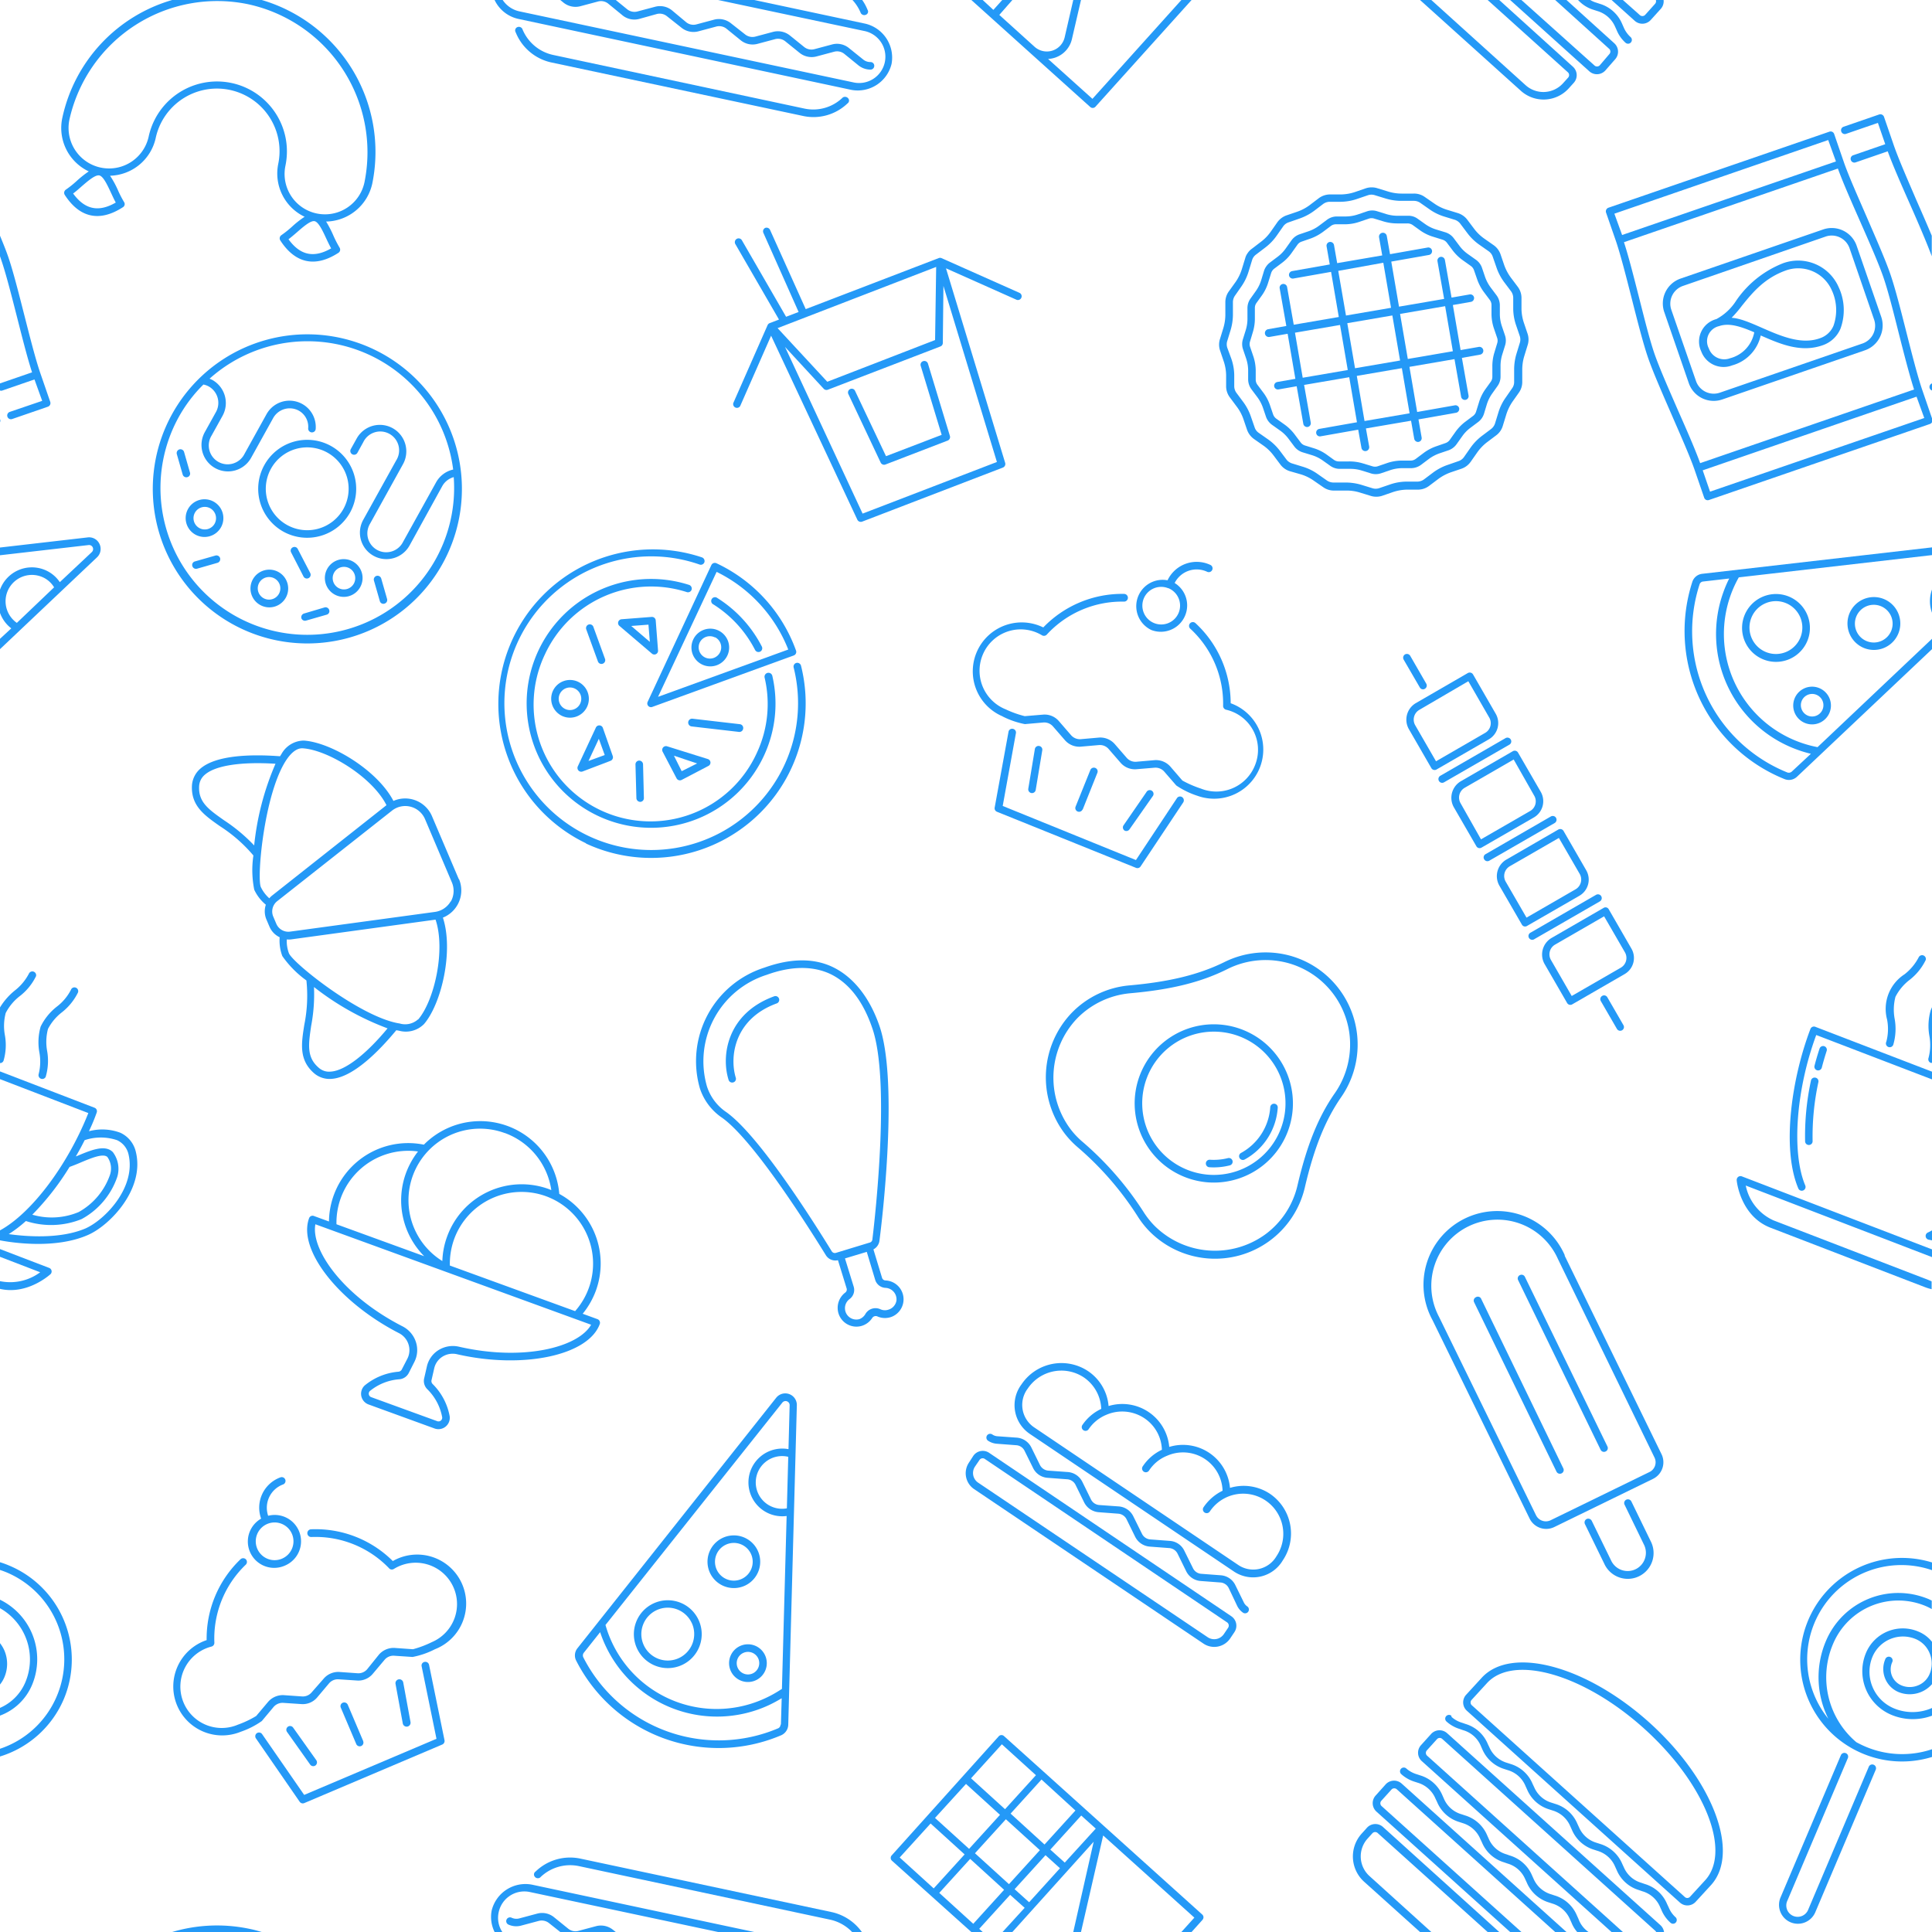 <svg id="artwork" xmlns="http://www.w3.org/2000/svg" width="250" height="250" viewBox="0 0 250 250"><defs><style>.cls-1{fill:#2499f7;}</style></defs><title>pattern-blue</title><path class="cls-1" d="M0,54.24l0-.11v.51A.47.47,0,0,0,0,54.24Z"/><path class="cls-1" d="M.31,50.53,4.46,49.1l1,2.77L1.26,53.3a.49.49,0,0,0-.3.62.48.48,0,0,0,.62.3l4.61-1.59A.49.49,0,0,0,6.5,52L5.23,48.32c-.63-1.82-1.36-4.71-2.07-7.49s-1.45-5.72-2.09-7.58C.8,32.46.42,31.52,0,30.5v2.66c.05.14.1.28.14.41.63,1.82,1.36,4.71,2.07,7.49.66,2.59,1.33,5.26,1.94,7.12L0,49.61v.92A.42.42,0,0,0,.31,50.53Z"/><path class="cls-1" d="M222.1,41.29a6.91,6.91,0,0,0,2.57-2.4,13.18,13.18,0,0,1,6.09-4.84,5.72,5.72,0,0,1,7.15,3.08,7,7,0,0,1,.24,5.42,3.85,3.85,0,0,1-2.31,2.13c-2.84,1-5.56-.2-8-1.27a5.19,5.19,0,0,1-3.7,3.87,3.08,3.08,0,0,1-4-1.81A3,3,0,0,1,222.1,41.29Zm13.42,2.47a2.88,2.88,0,0,0,1.73-1.6,6.09,6.09,0,0,0-.24-4.65A4.74,4.74,0,0,0,231.08,35c-2.78,1-4.3,2.86-5.65,4.53a16,16,0,0,1-1.36,1.59C227.05,41.3,231.64,45.19,235.52,43.76Zm-14.4,1.32a2.12,2.12,0,0,0,2.74,1.28A4.27,4.27,0,0,0,227,43c-1.7-.73-3.23-1.26-4.55-.8A2,2,0,0,0,221.12,45.08Z"/><path class="cls-1" d="M246.7,43.05c-.71-2.81-1.45-5.72-2.09-7.58s-1.85-4.6-3-7.26-2.36-5.35-3-7.18l-1.27-3.69a.48.48,0,0,0-.62-.3l-28.59,9.84a.5.5,0,0,0-.31.62l1.28,3.69c.62,1.83,1.35,4.71,2.06,7.5s1.45,5.72,2.09,7.58,1.85,4.61,3,7.26,2.36,5.36,3,7.18l1.27,3.69a.48.48,0,0,0,.62.3l28.6-9.84a.51.51,0,0,0,.26-.22v-.51l-1.23-3.58C248.14,48.72,247.41,45.84,246.7,43.05Zm-37.8-15.4,27.67-9.53,1,2.77-27.67,9.52Zm8.25,25.49c-1.15-2.64-2.35-5.36-3-7.19s-1.36-4.71-2.07-7.5c-.66-2.58-1.33-5.25-1.94-7.11l27.68-9.53c.67,1.84,1.78,4.35,2.86,6.8,1.16,2.63,2.36,5.35,3,7.18s1.36,4.71,2.06,7.5c.66,2.59,1.34,5.25,1.94,7.11L220,59.93C219.34,58.1,218.23,55.58,217.15,53.14Zm4.13,10.48-.95-2.76L248,51.33l1,2.76Z"/><path class="cls-1" d="M245.06,18.81l-1.27-3.69a.5.5,0,0,0-.62-.31l-4.61,1.59a.48.48,0,0,0-.3.62.48.48,0,0,0,.62.3L243,15.9l.95,2.76-4.15,1.43a.48.48,0,0,0-.3.62.48.48,0,0,0,.62.3l4.15-1.43c.67,1.84,1.78,4.36,2.86,6.8s2.18,5,2.84,6.78V30.5c-.59-1.41-1.28-3-1.95-4.51C246.89,23.35,245.69,20.63,245.06,18.81Z"/><path class="cls-1" d="M250,49.61a.49.49,0,0,0-.3.62.46.46,0,0,0,.31.3v-.92Z"/><path class="cls-1" d="M217.46,36.05l18.46-6.36a3.41,3.41,0,0,1,4.33,2.11L243.43,41a3.41,3.41,0,0,1-2.11,4.33l-18.46,6.36a3.41,3.41,0,0,1-4.33-2.11l-3.19-9.24A3.41,3.41,0,0,1,217.46,36.05Zm2,13.25a2.43,2.43,0,0,0,3.09,1.51L241,44.45a2.43,2.43,0,0,0,1.51-3.09l-3.18-9.24a2.44,2.44,0,0,0-3.09-1.51L217.77,37a2.43,2.43,0,0,0-1.5,3.09Z"/><path class="cls-1" d="M203,11.43l.65-.72a1.47,1.47,0,0,0-.11-2.07L194,0H192.5l10.4,9.37a.49.49,0,0,1,0,.69l-.65.72a3.43,3.43,0,0,1-4.83.25L185.21,0h-1.46l13.06,11.76A4.39,4.39,0,0,0,203,11.43Z"/><path class="cls-1" d="M207.73,9.12,209,7.67a1.47,1.47,0,0,0-.11-2.07L202.7,0h-1.46l7,6.33a.48.48,0,0,1,0,.68L207,8.46a.49.49,0,0,1-.69,0L196.87,0h-1.46l10.25,9.23A1.47,1.47,0,0,0,207.73,9.12Z"/><path class="cls-1" d="M213.6,2.59l1.31-1.45A1.47,1.47,0,0,0,215.27,0h-1a.52.52,0,0,1-.1.49l-1.3,1.45a.5.5,0,0,1-.69,0L210,0h-1.46l3,2.7A1.47,1.47,0,0,0,213.6,2.59Z"/><path class="cls-1" d="M206.24,1.28l.43.14A3.62,3.62,0,0,1,209,3.47l.2.44a4.43,4.43,0,0,0,1.14,1.62A.49.49,0,0,0,211,4.8a3.55,3.55,0,0,1-.9-1.27l-.2-.45A4.54,4.54,0,0,0,207,.49l-.42-.14a3.19,3.19,0,0,1-.8-.35H204.2A4.47,4.47,0,0,0,206.24,1.28Z"/><path class="cls-1" d="M176.84,236.56l-.65.72a4.41,4.41,0,0,0,.32,6.21l7.24,6.51h1.46l-8-7.24a3.43,3.43,0,0,1-.26-4.83l.65-.72a.49.49,0,0,1,.69,0L192.5,250H194l-15-13.55A1.47,1.47,0,0,0,176.84,236.56Z"/><path class="cls-1" d="M179.3,230.9l-1.3,1.45a1.47,1.47,0,0,0,.11,2.07L195.41,250h1.46l-18.11-16.31a.49.49,0,0,1,0-.69l1.31-1.45a.49.49,0,0,1,.69,0L201.24,250h1.46l-21.33-19.21A1.47,1.47,0,0,0,179.3,230.9Z"/><path class="cls-1" d="M187.25,224.27a1.47,1.47,0,0,0-2.07.11l-1.31,1.45a1.46,1.46,0,0,0,.11,2.06L208.53,250H210l-25.35-22.83a.49.49,0,0,1,0-.69l1.31-1.45a.48.48,0,0,1,.68,0l27.55,24.81a.52.52,0,0,1,.14.2h1a1.47,1.47,0,0,0-.47-.92Z"/><path class="cls-1" d="M204.25,248.3l-.2-.44a4.52,4.52,0,0,0-2.89-2.59l-.42-.14a3.57,3.57,0,0,1-2.29-2l-.2-.44a4.52,4.52,0,0,0-2.89-2.59l-.42-.15a3.53,3.53,0,0,1-2.29-2l-.2-.44a4.53,4.53,0,0,0-2.89-2.6l-.42-.14a3.53,3.53,0,0,1-2.29-2l-.2-.45a4.54,4.54,0,0,0-2.89-2.59l-.42-.14a3.58,3.58,0,0,1-1.39-.77.49.49,0,0,0-.65.73,4.54,4.54,0,0,0,1.74,1l.43.14a3.58,3.58,0,0,1,2.28,2.05l.21.44a4.5,4.5,0,0,0,2.88,2.59l.43.14a3.58,3.58,0,0,1,2.28,2.05l.21.44a4.48,4.48,0,0,0,2.88,2.59l.43.15a3.54,3.54,0,0,1,2.28,2l.21.45a4.53,4.53,0,0,0,2.88,2.59l.43.14a3.59,3.59,0,0,1,2.29,2.05l.2.44a4.13,4.13,0,0,0,.84,1.31h1.54A3.48,3.48,0,0,1,204.25,248.3Z"/><path class="cls-1" d="M187.83,222.17a3.52,3.52,0,0,0,1.38.76l.43.15a4.5,4.5,0,0,1,2.88,2.59l.21.44a3.58,3.58,0,0,0,2.28,2l.43.14a4.48,4.48,0,0,1,2.88,2.59l.21.44a3.55,3.55,0,0,0,2.28,2l.43.14a4.5,4.5,0,0,1,2.88,2.59l.21.45a3.54,3.54,0,0,0,2.28,2l.43.14a4.53,4.53,0,0,1,2.88,2.59l.21.45a3.54,3.54,0,0,0,2.28,2l.43.15a4.48,4.48,0,0,1,2.88,2.59l.21.44a3.47,3.47,0,0,0,.9,1.28.49.49,0,0,1,0,.69.48.48,0,0,1-.68,0,4.54,4.54,0,0,1-1.15-1.61l-.2-.45a3.54,3.54,0,0,0-2.28-2l-.43-.15a4.52,4.52,0,0,1-2.89-2.59l-.2-.44a3.58,3.58,0,0,0-2.28-2.05l-.43-.14a4.52,4.52,0,0,1-2.89-2.59l-.2-.44a3.58,3.58,0,0,0-2.28-2.05l-.43-.14a4.52,4.52,0,0,1-2.89-2.59l-.2-.44a3.55,3.55,0,0,0-2.28-2.05l-.43-.14a4.54,4.54,0,0,1-2.89-2.59l-.2-.45a3.53,3.53,0,0,0-2.29-2l-.42-.15a4.45,4.45,0,0,1-1.75-1,.49.49,0,0,1,.66-.72Z"/><path class="cls-1" d="M213.43,222.9c8.19,7.38,11.78,16.79,8,21l-2,2.18a1.45,1.45,0,0,1-2.05.11l-27.57-24.82a1.46,1.46,0,0,1-.11-2.05l2-2.18C195.49,212.93,205.23,215.52,213.43,222.9Zm-23-2.94a.49.49,0,0,0,0,.68l27.57,24.82a.47.47,0,0,0,.67,0l2-2.18c3.42-3.8-.14-12.6-7.94-19.62s-16.92-9.64-20.34-5.84Z"/><path class="cls-1" d="M99.33,42.06a.51.51,0,0,1,.27-.25l1.2-.46-5.65-9.77a.5.5,0,0,1,.18-.67.49.49,0,0,1,.67.18l5.72,9.9,1.62-.62L98.78,30.13a.49.49,0,0,1,.24-.64h0a.5.5,0,0,1,.62.25L104.26,40l17.2-6.6a.48.48,0,0,1,.37,0l10.08,4.49a.48.48,0,0,1,.25.64.48.48,0,0,1-.64.25l-9.11-4.06,7.66,25.18a.5.5,0,0,1-.29.6l-18.22,7a.5.5,0,0,1-.62-.25L99.78,43.44l-4,9.1a.49.49,0,0,1-.89-.39Zm1.29.4,6.43,6.94L121,44l.14-9.46Zm11,24L129,59.78,122.08,37,122,44.38a.48.48,0,0,1-.31.45l-14.57,5.6a.5.5,0,0,1-.54-.13l-5-5.41Z"/><path class="cls-1" d="M110,50.35a.47.47,0,0,1,.65.24l4,8.44,7.2-2.76-2.71-8.93a.48.48,0,0,1,.33-.61.49.49,0,0,1,.61.33l2.84,9.36a.49.49,0,0,1-.29.59l-8.06,3.1a.49.49,0,0,1-.61-.25L109.78,51A.49.49,0,0,1,110,50.35Z"/><path class="cls-1" d="M147.18,157.34a40.26,40.26,0,0,0-7.73-8.89,11.76,11.76,0,0,1-1.68-1.77,12.07,12.07,0,0,1,.94-15.65,11.87,11.87,0,0,1,7.43-3.52c5.21-.46,9-1.4,12.26-3a12,12,0,0,1,8.79-.77,11.93,11.93,0,0,1,6.37,18.21c-2.08,3-3.53,6.62-4.72,11.73a11.93,11.93,0,0,1-20.14,5.61A11.59,11.59,0,0,1,147.18,157.34Zm16.56,2.38a10.93,10.93,0,0,0,4.15-6.31c1.22-5.23,2.71-8.93,4.87-12a11.06,11.06,0,0,0,1.82-7.91,10.94,10.94,0,0,0-7.66-8.81,11.05,11.05,0,0,0-8.08.7c-3.38,1.7-7.27,2.67-12.62,3.14a11,11,0,0,0-6.82,3.23,11.12,11.12,0,0,0-.86,14.37,10.41,10.41,0,0,0,1.55,1.63,41.4,41.4,0,0,1,7.91,9.1,10.72,10.72,0,0,0,1.4,1.76A11.09,11.09,0,0,0,163.74,159.72Z"/><path class="cls-1" d="M146.85,142.05A10.24,10.24,0,1,1,156.36,153,10.26,10.26,0,0,1,146.85,142.05Zm19.47,1.36a9.27,9.27,0,1,0-9.9,8.6A9.27,9.27,0,0,0,166.32,143.41Z"/><path class="cls-1" d="M160.59,149.19a7.3,7.3,0,0,0,3.78-5.91.49.49,0,0,1,.52-.46.48.48,0,0,1,.45.52,8.27,8.27,0,0,1-4.28,6.7.49.49,0,0,1-.66-.19A.48.48,0,0,1,160.59,149.19Z"/><path class="cls-1" d="M159.49,150.21a.49.49,0,0,1-.36.59,8.37,8.37,0,0,1-2.64.24.48.48,0,0,1-.45-.52h0a.48.48,0,0,1,.52-.45,7.59,7.59,0,0,0,2.33-.21A.49.49,0,0,1,159.49,150.21Z"/><path class="cls-1" d="M141.75,13.81,154.19,0h-1.32L141.36,12.79l-5.74-5.16a3.45,3.45,0,0,0,.84-.15A3.32,3.32,0,0,0,138.72,5l1.16-5h-1l-1.11,4.82a2.37,2.37,0,0,1-3.9,1.23l-4.56-4.12L131,0h-1.31l-1.15,1.28L127.16,0h-1.47l15.38,13.84A.48.48,0,0,0,141.75,13.81Z"/><path class="cls-1" d="M155.73,248.07a.49.49,0,0,0-.16-.33l-20.51-18.47-5.13-4.61a.48.48,0,0,0-.68,0L115.4,240.07a.49.49,0,0,0,0,.69L125.69,250h1.47l-.45-.41,4-4.4,1.88,1.68L129.73,250H131l10.52-11.68L138.88,250h1l2.87-12.49,11.8,10.63L152.87,250h1.32l1.41-1.57A.53.53,0,0,0,155.73,248.07Zm-16.57-13.79-4,4.4-4.39-4,4-4.41Zm-9.52-8.57,4.41,4-4,4.4-4.4-4ZM125,230.84l4.4,4-4,4.4-4.41-4Zm-8.58,9.52,4-4.4,4.4,4-4,4.4Zm9.52,8.58-4.4-4,4-4.4,4.39,4Zm4.62-5.13-4.4-4,4-4.4,4.4,4Zm2.61,2.34-1.88-1.69,4-4.4,1.87,1.69Zm4.61-5.13-1.87-1.68,4-4.41,1.88,1.69Z"/><path class="cls-1" d="M129.72,92.7a11,11,0,0,0,2.9,1l2.4-.21a1.49,1.49,0,0,1,1.22.49l1.58,1.82a2.46,2.46,0,0,0,2,.82l2.39-.21a1.49,1.49,0,0,1,1.23.49l1.58,1.82a2.45,2.45,0,0,0,2,.82l2.39-.2a1.51,1.51,0,0,1,1.23.49l1.57,1.81a10.79,10.79,0,0,0,2.75,1.34A6.34,6.34,0,1,0,159.25,91a14.16,14.16,0,0,0-4.56-10.37.49.49,0,0,0-.67.72,13.18,13.18,0,0,1,4.25,10,.5.5,0,0,0,.4.49,5.32,5.32,0,0,1,3.72,7.2,5.38,5.38,0,0,1-7,3A13.77,13.77,0,0,1,153,101l-1.57-1.82a2.49,2.49,0,0,0-2-.82l-2.39.21a1.49,1.49,0,0,1-1.23-.49l-1.58-1.82a2.49,2.49,0,0,0-2-.82l-2.39.21a1.52,1.52,0,0,1-1.22-.49L137,93.29a2.43,2.43,0,0,0-2-.82l-2.4.2a13.21,13.21,0,0,1-2.46-.88,5.38,5.38,0,0,1-3-7,5.32,5.32,0,0,1,7.68-2.59.5.5,0,0,0,.63-.08,13.2,13.2,0,0,1,10-4.27.49.49,0,1,0,0-1A14.15,14.15,0,0,0,135,81.19a6.33,6.33,0,1,0-5.26,11.51Z"/><path class="cls-1" d="M131.46,94.87a.48.48,0,0,0-.4-.56.47.47,0,0,0-.56.39l-1.79,9.8a.49.49,0,0,0,.29.54l18,7.26a.49.49,0,0,0,.59-.18l5.52-8.29a.5.5,0,0,0-.14-.68.48.48,0,0,0-.68.14l-5.3,8-17.24-7Z"/><path class="cls-1" d="M146.14,107.34l3-4.28a.49.49,0,1,0-.8-.55l-2.95,4.28a.49.49,0,0,0,.12.68A.49.49,0,0,0,146.14,107.34Z"/><path class="cls-1" d="M133.46,102.62a.49.49,0,0,0,.56-.4l.85-5.13a.48.48,0,0,0-.4-.56.48.48,0,0,0-.56.4l-.85,5.13A.49.49,0,0,0,133.46,102.62Z"/><path class="cls-1" d="M149,81.53a3.41,3.41,0,0,0,3-6.09A3.19,3.19,0,0,1,156.23,74a.49.49,0,0,0,.37-.91,4.17,4.17,0,0,0-5.52,2A3.41,3.41,0,0,0,149,81.53Zm2.19-5.42A2.44,2.44,0,1,1,148,77.45,2.44,2.44,0,0,1,151.15,76.11Z"/><path class="cls-1" d="M140.09,104.78,142,100a.48.48,0,0,0-.27-.63.49.49,0,0,0-.64.27l-1.91,4.74a.48.48,0,0,0,.9.36Z"/><path class="cls-1" d="M31.15,224.09a10.73,10.73,0,0,0,2.73-1.39l1.54-1.84a1.53,1.53,0,0,1,1.22-.51l2.4.16a2.43,2.43,0,0,0,2-.86l1.55-1.84a1.5,1.5,0,0,1,1.21-.51l2.41.16a2.35,2.35,0,0,0,1.11-.19,2.4,2.4,0,0,0,.91-.67l1.55-1.84a1.49,1.49,0,0,1,1.21-.51l2.4.16a10.66,10.66,0,0,0,2.89-1A6.34,6.34,0,1,0,50.83,202a14.15,14.15,0,0,0-10.56-4.11.49.49,0,1,0,0,1A13.19,13.19,0,0,1,50.41,203,.5.5,0,0,0,51,203a5.35,5.35,0,1,1,4.88,9.49,13.22,13.22,0,0,1-2.44.92l-2.4-.17a2.52,2.52,0,0,0-2,.86L47.51,216a1.5,1.5,0,0,1-1.22.52l-2.4-.17a2.49,2.49,0,0,0-2,.86L40.32,219a1.49,1.49,0,0,1-1.21.52l-2.41-.17a2.52,2.52,0,0,0-2,.86l-1.55,1.84a13,13,0,0,1-2.36,1.12,5.35,5.35,0,1,1-3.44-10.1.5.5,0,0,0,.39-.5,13.23,13.23,0,0,1,4.07-10.11.49.49,0,0,0,0-.69.5.5,0,0,0-.69,0,14.19,14.19,0,0,0-4.38,10.46,6.33,6.33,0,1,0,4.41,11.86Z"/><path class="cls-1" d="M33.92,224.4a.49.49,0,0,0-.68-.13.49.49,0,0,0-.12.68l5.66,8.2a.49.49,0,0,0,.59.17l17.86-7.58a.5.5,0,0,0,.29-.55l-2-9.76a.49.49,0,0,0-.58-.38.47.47,0,0,0-.38.57L56.48,225l-17.12,7.26Z"/><path class="cls-1" d="M53.12,222.83l-.94-5.11a.49.49,0,1,0-1,.17l.94,5.12a.49.49,0,1,0,1-.18Z"/><path class="cls-1" d="M40.82,228.45a.5.5,0,0,0,.11-.68l-3-4.22a.48.48,0,1,0-.79.56l3,4.23A.49.49,0,0,0,40.82,228.45Z"/><path class="cls-1" d="M36.86,202.59a3.41,3.41,0,0,0-2.16-6.45,3.21,3.21,0,0,1,1.95-4.06.49.49,0,0,0-.39-.9,4.17,4.17,0,0,0-2.47,5.33,3.41,3.41,0,0,0,3.07,6.08Zm-2.28-5.39a2.44,2.44,0,1,1-1.29,3.2A2.44,2.44,0,0,1,34.58,197.2Z"/><path class="cls-1" d="M47,225.3l-2-4.71a.5.5,0,0,0-.64-.26.48.48,0,0,0-.26.64l2,4.71a.48.48,0,1,0,.89-.38Z"/><path class="cls-1" d="M95.21,139.46a.48.48,0,0,1-.43.62.48.48,0,0,1-.5-.34c-1-3.15-.18-8.63,5.93-10.83a.49.49,0,0,1,.33.92C95.07,131.8,94.36,136.67,95.21,139.46Z"/><path class="cls-1" d="M113.57,170.36a.54.54,0,0,0-.72.21,2.47,2.47,0,0,1-1.35,1,2.43,2.43,0,0,1-3-1.62,2.48,2.48,0,0,1,.86-2.68.49.49,0,0,0,.2-.53l-1.13-3.67a1.45,1.45,0,0,1-1.56-.64c-2.09-3.39-9.22-14.73-13.37-17.75a7.36,7.36,0,0,1-2.93-3.83,12.7,12.7,0,0,1,8.34-15.64c3.46-1.24,6.5-1.26,9,0s4.6,3.8,5.89,7.54c2.33,6.76.62,23,0,27.81a1.48,1.48,0,0,1-.78,1.11l1.12,3.69a.48.48,0,0,0,.45.33,2.44,2.44,0,0,1,.94,4.64A2.43,2.43,0,0,1,113.57,170.36Zm-.69-9.93c.41-3.39,2.32-20.64,0-27.37-1.14-3.35-2.9-5.78-5.38-7-2.27-1.09-5.09-1.08-8.28.08a11.73,11.73,0,0,0-7.74,14.44A6.36,6.36,0,0,0,94,143.92c4.18,3,10.93,13.62,13.63,18a.47.47,0,0,0,.54.2l4.33-1.32A.47.47,0,0,0,112.88,160.43ZM116,168.3a1.49,1.49,0,0,0-1.4-1.65,1.47,1.47,0,0,1-1.34-1l-1.1-3.66-2.82.85,1.13,3.66a1.46,1.46,0,0,1-.54,1.6,1.47,1.47,0,0,0,1.29,2.59A1.51,1.51,0,0,0,112,170a1.51,1.51,0,0,1,1.93-.58,1.41,1.41,0,0,0,1,.06A1.48,1.48,0,0,0,116,168.3Z"/><path class="cls-1" d="M6.52,164.89a.49.49,0,0,0-.15-.82L0,161.63v1l5.2,2A6.5,6.5,0,0,1,0,165.78v1C3.51,167.59,6.39,165,6.52,164.89Z"/><path class="cls-1" d="M11.44,159.78c2.84-1.27,7.31-5.95,6.14-10.72a3.61,3.61,0,0,0-2-2.48,6.67,6.67,0,0,0-4.07-.2c.39-.82.73-1.63,1-2.41a.48.48,0,0,0-.28-.63L0,138.64v1l11.43,4.39C8.75,150.79,4.06,157,0,159.21v1.29C1.62,160.81,7.23,161.66,11.44,159.78ZM9,151c.47-.17.95-.36,1.41-.56,1.45-.61,2.93-1.22,3.48-.73a2.57,2.57,0,0,1,.35,2.29,8.81,8.81,0,0,1-4.06,4.84,9,9,0,0,1-6,.34A34.33,34.33,0,0,0,9,151Zm-7.88,8.7A16.53,16.53,0,0,0,3.35,158a10.54,10.54,0,0,0,7.21-.25,9.82,9.82,0,0,0,4.62-5.48,3.59,3.59,0,0,0-.58-3.19c-1-1-2.76-.28-4.57.48l-.22.08q.62-1.05,1.14-2.1a6.56,6.56,0,0,1,4.2,0,2.66,2.66,0,0,1,1.48,1.83c1,4.25-3,8.45-5.59,9.6C7.73,160.37,3.3,160,1.11,159.69Z"/><path class="cls-1" d="M.46,137.25a7.2,7.2,0,0,0,.17-3.31,6.57,6.57,0,0,1,.11-2.86,6.54,6.54,0,0,1,1.83-2.19,7.31,7.31,0,0,0,2.09-2.57.49.49,0,0,0-.91-.35,6.67,6.67,0,0,1-1.83,2.2A8.46,8.46,0,0,0,0,130.36v7.2A.47.47,0,0,0,.46,137.25Z"/><path class="cls-1" d="M5,139a.49.49,0,0,0,.91.35A7.34,7.34,0,0,0,6.1,136a6.57,6.57,0,0,1,.11-2.86A6.54,6.54,0,0,1,8,131a7.42,7.42,0,0,0,2.09-2.57.49.49,0,0,0-.28-.63.48.48,0,0,0-.63.28,6.47,6.47,0,0,1-1.84,2.19,7.39,7.39,0,0,0-2.08,2.57,7.34,7.34,0,0,0-.17,3.31A6.57,6.57,0,0,1,5,139Z"/><path class="cls-1" d="M249.5,165.62l-20-7.7a6.31,6.31,0,0,1-3.6-4.51L250,162.67v-1l-24.61-9.45a.49.49,0,0,0-.66.5c0,.19.5,4.66,4.38,6.15l20,7.7a5.35,5.35,0,0,0,.84.25v-1Z"/><path class="cls-1" d="M249.46,159.49a.49.49,0,0,0,.09.92l.45.09v-1.29C249.82,159.31,249.64,159.41,249.46,159.49Z"/><path class="cls-1" d="M234.28,133.12c-2.44,6.36-3.77,15.49-1.58,20.66a.48.48,0,0,0,.64.26.49.49,0,0,0,.26-.64c-1.8-4.26-1.2-12.38,1.42-19.47l15,5.75v-1l-15.09-5.8A.49.49,0,0,0,234.28,133.12Z"/><path class="cls-1" d="M234.08,148.16a.48.48,0,0,0,.47-.5,33.25,33.25,0,0,1,.75-7.64.48.48,0,0,0-.38-.57.48.48,0,0,0-.58.37,34,34,0,0,0-.76,7.87A.48.48,0,0,0,234.08,148.16Z"/><path class="cls-1" d="M235.74,138.15q.28-1.08.63-2.16a.48.48,0,0,0-.92-.3c-.24.73-.46,1.47-.65,2.21a.48.48,0,0,0,.29.58A.49.49,0,0,0,235.74,138.15Z"/><path class="cls-1" d="M244.09,134.8a.49.49,0,1,0,.91.35,7.31,7.31,0,0,0,.17-3.3,6.57,6.57,0,0,1,.1-2.86,6.49,6.49,0,0,1,1.84-2.2,7.3,7.3,0,0,0,2.08-2.57.49.49,0,0,0-.91-.35,6.67,6.67,0,0,1-1.83,2.2,5.33,5.33,0,0,0-2.26,5.87A6.42,6.42,0,0,1,244.09,134.8Z"/><path class="cls-1" d="M249.83,130.73a7.34,7.34,0,0,0-.17,3.31,6.56,6.56,0,0,1-.11,2.86.5.5,0,0,0,.28.63.51.51,0,0,0,.17,0v-7.2C249.94,130.48,249.88,130.61,249.83,130.73Z"/><path class="cls-1" d="M3.26,217.73A6.24,6.24,0,0,1,0,221v1a7.22,7.22,0,0,0,4.16-4,8.58,8.58,0,0,0-4.16-11v1.1A7.61,7.61,0,0,1,3.26,217.73Z"/><path class="cls-1" d="M.58,217a4.41,4.41,0,0,0,0-3.4,4.28,4.28,0,0,0-.6-1v5.4A3.9,3.9,0,0,0,.58,217Z"/><path class="cls-1" d="M8.25,219.88a13.18,13.18,0,0,0-7-17.27A12.07,12.07,0,0,0,0,202.15v1c.3.1.6.21.89.33a12.21,12.21,0,0,1,6.46,16A12.14,12.14,0,0,1,0,226.29v1A13.16,13.16,0,0,0,8.25,219.88Z"/><path class="cls-1" d="M231.69,248.74a2.45,2.45,0,0,0,3.21-1.3L242.72,229a.49.49,0,0,0-.26-.64.48.48,0,0,0-.64.26L234,247.06a1.47,1.47,0,1,1-2.7-1.15l7.81-18.41a.48.48,0,0,0-.26-.64.49.49,0,0,0-.64.26l-7.81,18.41A2.45,2.45,0,0,0,231.69,248.74Z"/><path class="cls-1" d="M245.05,221.05a5.14,5.14,0,0,1-2.77-2.82,5.07,5.07,0,0,1,.05-3.92,4.28,4.28,0,0,1,5.53-2.23,3.36,3.36,0,0,1,1.84,1.86,3.43,3.43,0,0,1,0,2.65,2.71,2.71,0,0,1-1.51,1.5h0a2.79,2.79,0,0,1-2.14,0,2.25,2.25,0,0,1-1.2-3,.49.49,0,1,0-.9-.38,3.24,3.24,0,0,0,1.71,4.24,3.86,3.86,0,0,0,2.91,0,3.8,3.8,0,0,0,1.46-1.06v-5.4a4.34,4.34,0,0,0-1.76-1.35,5.16,5.16,0,0,0-6.81,2.74,6.12,6.12,0,0,0,3.24,8,7.18,7.18,0,0,0,5.33.12v-1A6.26,6.26,0,0,1,245.05,221.05Z"/><path class="cls-1" d="M241.36,226c-.4-.17-.78-.36-1.15-.56a11,11,0,0,1-3-12.75,9.16,9.16,0,0,1,12-4.86,6.73,6.73,0,0,1,.76.38v-1.1l-.38-.18a10.16,10.16,0,0,0-13.3,5.38,12,12,0,0,0,.3,10.1A12.19,12.19,0,0,1,250,203.18v-1a13.17,13.17,0,1,0,0,25.17v-1A12.13,12.13,0,0,1,241.36,226Z"/><path class="cls-1" d="M168.36,61.39a5.84,5.84,0,0,1,1.66.82l1.2.83a2.37,2.37,0,0,0,1.43.44l1.46,0a5.72,5.72,0,0,1,1.84.25l1.4.43a2.44,2.44,0,0,0,1.49,0l1.39-.48a6,6,0,0,1,1.82-.32l1.47,0a2.41,2.41,0,0,0,1.41-.49l1.17-.88a6.23,6.23,0,0,1,1.63-.87l1.39-.47a2.42,2.42,0,0,0,1.19-.9l.84-1.2a6.07,6.07,0,0,1,1.29-1.34l1.17-.88a2.35,2.35,0,0,0,.85-1.22l.43-1.4A6.29,6.29,0,0,1,195.7,52l.84-1.19a2.37,2.37,0,0,0,.44-1.43l0-1.46a6,6,0,0,1,.26-1.84l.43-1.4a2.37,2.37,0,0,0,0-1.49l-.47-1.39a6,6,0,0,1-.32-1.82l0-1.47a2.41,2.41,0,0,0-.49-1.41l-.88-1.17a6.29,6.29,0,0,1-.87-1.64l-.47-1.38a2.42,2.42,0,0,0-.9-1.19l-1.2-.84a5.82,5.82,0,0,1-1.33-1.29l-.88-1.17a2.46,2.46,0,0,0-1.23-.85l-1.4-.43a5.84,5.84,0,0,1-1.66-.82l-1.2-.83a2.37,2.37,0,0,0-1.43-.44l-1.46,0a6,6,0,0,1-1.84-.26l-1.4-.43a2.44,2.44,0,0,0-1.49,0l-1.39.48a6,6,0,0,1-1.82.32l-1.47,0a2.47,2.47,0,0,0-1.41.48l-1.17.89a6,6,0,0,1-1.64.87l-1.38.47a2.47,2.47,0,0,0-1.19.9l-.84,1.2a5.82,5.82,0,0,1-1.29,1.33l-1.16.89a2.09,2.09,0,0,0-.53.54,2,2,0,0,0-.33.68l-.43,1.4a6,6,0,0,1-.81,1.67L159,37.72a2.39,2.39,0,0,0-.44,1.43l0,1.46a6.06,6.06,0,0,1-.26,1.84l-.43,1.4a2.37,2.37,0,0,0,0,1.49l.47,1.39a5.9,5.9,0,0,1,.32,1.82l0,1.47a2.41,2.41,0,0,0,.49,1.41l.87,1.17a5.76,5.76,0,0,1,.88,1.64l.47,1.38a2.48,2.48,0,0,0,.9,1.19l1.2.84a5.82,5.82,0,0,1,1.33,1.29l.88,1.17A2.42,2.42,0,0,0,167,61Zm-1.85-1.87-.88-1.17a6.9,6.9,0,0,0-1.55-1.5l-1.2-.84a1.35,1.35,0,0,1-.53-.71l-.48-1.38a6.89,6.89,0,0,0-1-1.91L160,50.84a1.47,1.47,0,0,1-.29-.84l0-1.46a6.68,6.68,0,0,0-.38-2.13L158.81,45a1.43,1.43,0,0,1,0-.89l.43-1.4a7.1,7.1,0,0,0,.3-2.14l0-1.47a1.48,1.48,0,0,1,.27-.85l.83-1.19a6.79,6.79,0,0,0,.95-2l.43-1.4a1.37,1.37,0,0,1,.51-.72l1.17-.89a6.9,6.9,0,0,0,1.5-1.55l.84-1.2a1.39,1.39,0,0,1,.71-.53l1.38-.48a7.13,7.13,0,0,0,1.91-1l1.17-.89a1.47,1.47,0,0,1,.84-.29l1.46,0a6.73,6.73,0,0,0,2.13-.38l1.38-.47a1.43,1.43,0,0,1,.89,0l1.4.43a7,7,0,0,0,2.14.3l1.47,0a1.44,1.44,0,0,1,.85.25l1.2.84a6.61,6.61,0,0,0,1.94.95l1.4.43A1.5,1.5,0,0,1,189,29l.88,1.17a6.9,6.9,0,0,0,1.55,1.5l1.2.84a1.4,1.4,0,0,1,.53.71l.48,1.38a6.89,6.89,0,0,0,1,1.91l.88,1.17a1.47,1.47,0,0,1,.29.84l0,1.46a6.73,6.73,0,0,0,.38,2.13l.47,1.38a1.43,1.43,0,0,1,0,.89l-.43,1.4a7.1,7.1,0,0,0-.3,2.14l0,1.47a1.38,1.38,0,0,1-.26.85l-.83,1.2a6.61,6.61,0,0,0-.95,1.94l-.43,1.4a1.5,1.5,0,0,1-.51.73l-1.17.88a6.9,6.9,0,0,0-1.5,1.55l-.84,1.2a1.4,1.4,0,0,1-.71.53l-1.38.48a6.89,6.89,0,0,0-1.91,1l-1.17.88a1.47,1.47,0,0,1-.84.29l-1.46,0a6.68,6.68,0,0,0-2.13.38l-1.38.47a1.43,1.43,0,0,1-.89,0l-1.4-.43a7.1,7.1,0,0,0-2.14-.3l-1.47,0a1.52,1.52,0,0,1-.85-.26l-1.2-.84a6.61,6.61,0,0,0-1.94-.95l-1.4-.43A1.5,1.5,0,0,1,166.51,59.52Z"/><path class="cls-1" d="M169.74,58.89a4.91,4.91,0,0,1,1.4.68l1,.71a2.09,2.09,0,0,0,1.26.39l1.24,0a5,5,0,0,1,1.54.21l1.19.37a2.1,2.1,0,0,0,1.31,0l1.18-.4a5,5,0,0,1,1.53-.27l1.24,0a2.19,2.19,0,0,0,1.25-.43l1-.75a5.16,5.16,0,0,1,1.37-.73l1.18-.4a2.17,2.17,0,0,0,1.05-.79l.71-1a4.79,4.79,0,0,1,1.08-1.12l1-.75a2.14,2.14,0,0,0,.76-1.08l.36-1.19a5,5,0,0,1,.68-1.39l.71-1a2.09,2.09,0,0,0,.39-1.26l0-1.24a5,5,0,0,1,.21-1.54l.37-1.19a2.1,2.1,0,0,0,0-1.31l-.4-1.18a5,5,0,0,1-.27-1.53l0-1.24a2.19,2.19,0,0,0-.43-1.25l-.75-1a5.16,5.16,0,0,1-.73-1.37l-.4-1.18a2.12,2.12,0,0,0-.79-1.05l-1-.71a4.79,4.79,0,0,1-1.12-1.08l-.75-1a2.14,2.14,0,0,0-1.08-.76l-1.18-.36a4.91,4.91,0,0,1-1.4-.68l-1-.71a2,2,0,0,0-1.26-.39l-1.24,0a5,5,0,0,1-1.54-.21l-1.19-.37a2.09,2.09,0,0,0-1.31,0l-1.18.4a5,5,0,0,1-1.53.27l-1.24,0a2.14,2.14,0,0,0-1.25.43l-1,.75a5,5,0,0,1-1.37.73l-1.18.4a2.17,2.17,0,0,0-1.05.79l-.71,1a4.79,4.79,0,0,1-1.08,1.12l-1,.75a2.09,2.09,0,0,0-.46.48,2.11,2.11,0,0,0-.3.6l-.36,1.19a5,5,0,0,1-.68,1.39l-.71,1a2.11,2.11,0,0,0-.39,1.26l0,1.24a5,5,0,0,1-.21,1.54l-.37,1.19a2.1,2.1,0,0,0,0,1.31l.4,1.18a5,5,0,0,1,.27,1.53l0,1.24a2.19,2.19,0,0,0,.43,1.25l.75,1a5.16,5.16,0,0,1,.73,1.37l.4,1.18a2.17,2.17,0,0,0,.79,1.05l1,.71a4.79,4.79,0,0,1,1.12,1.08l.75,1a2.14,2.14,0,0,0,1.08.76Zm-1.48-1.7-.75-1a6.07,6.07,0,0,0-1.34-1.29l-1-.71a1.16,1.16,0,0,1-.43-.57l-.4-1.17a5.8,5.8,0,0,0-.87-1.65l-.75-1a1.11,1.11,0,0,1-.23-.67l0-1.25a6,6,0,0,0-.33-1.83l-.4-1.17a1.08,1.08,0,0,1,0-.71l.36-1.2a6,6,0,0,0,.26-1.84l0-1.24a1.11,1.11,0,0,1,.2-.68l.72-1a5.74,5.74,0,0,0,.81-1.67l.37-1.19a1.17,1.17,0,0,1,.4-.58l1-.75a5.67,5.67,0,0,0,1.29-1.34l.71-1a1.09,1.09,0,0,1,.57-.42l1.18-.41A6.29,6.29,0,0,0,171.2,30l1-.75a1.09,1.09,0,0,1,.67-.23l1.25,0a5.79,5.79,0,0,0,1.83-.33l1.18-.4a1.08,1.08,0,0,1,.71,0l1.18.36a6.17,6.17,0,0,0,1.85.26l1.24,0a1.18,1.18,0,0,1,.68.2l1,.72a5.74,5.74,0,0,0,1.67.81l1.19.37a1.13,1.13,0,0,1,.58.4l.75,1a6.07,6.07,0,0,0,1.34,1.29l1,.71a1.14,1.14,0,0,1,.42.57l.41,1.18a6.16,6.16,0,0,0,.87,1.64l.75,1a1.11,1.11,0,0,1,.23.67l0,1.25a6,6,0,0,0,.33,1.83l.4,1.17a1.11,1.11,0,0,1,0,.72l-.36,1.19a6,6,0,0,0-.26,1.84l0,1.24a1.11,1.11,0,0,1-.2.68l-.72,1a5.74,5.74,0,0,0-.81,1.67l-.37,1.19a1.09,1.09,0,0,1-.41.58l-1,.75a6.07,6.07,0,0,0-1.29,1.34l-.71,1a1.14,1.14,0,0,1-.57.42l-1.18.41a6,6,0,0,0-1.64.87l-1,.75a1.11,1.11,0,0,1-.67.23l-1.25,0a6,6,0,0,0-1.83.33l-1.17.4a1.11,1.11,0,0,1-.72,0l-1.19-.36a6,6,0,0,0-1.84-.26l-1.24,0a1.11,1.11,0,0,1-.68-.2l-1-.72A5.74,5.74,0,0,0,170,58l-1.19-.37A1.13,1.13,0,0,1,168.26,57.19Z"/><path class="cls-1" d="M170.71,55.5a.49.49,0,0,0-.39.57.48.48,0,0,0,.56.39l4.87-.86.42,2.35a.49.49,0,1,0,1-.17l-.42-2.34,5.84-1,.41,2.34a.5.5,0,0,0,.57.4.49.49,0,0,0,.39-.57l-.41-2.34,4.87-.86a.5.5,0,0,0,.4-.57.49.49,0,0,0-.57-.39l-4.87.86-1-5.84,5.83-1,.86,4.88a.49.49,0,0,0,.57.39.48.48,0,0,0,.39-.56l-.86-4.87,2.35-.42a.49.49,0,1,0-.17-1l-2.35.41-1-5.83,2.34-.41a.5.5,0,0,0,.4-.57.49.49,0,0,0-.57-.39l-2.34.41-.86-4.87a.5.5,0,0,0-.57-.4.49.49,0,0,0-.39.57l.86,4.87-5.84,1-1-5.83,4.88-.86a.49.49,0,0,0,.39-.57.48.48,0,0,0-.56-.39l-4.87.86-.42-2.35a.49.49,0,1,0-1,.17l.41,2.34-5.83,1-.41-2.34a.5.5,0,0,0-.57-.4.49.49,0,0,0-.39.57l.41,2.34-4.87.86a.5.5,0,0,0-.4.57.49.49,0,0,0,.57.39l4.87-.86,1,5.84-5.83,1-.86-4.88a.49.49,0,0,0-.57-.39.48.48,0,0,0-.39.56l.86,4.87-2.35.42a.49.49,0,1,0,.17,1l2.35-.41,1,5.83-2.34.41a.5.5,0,0,0-.4.57.49.49,0,0,0,.57.39l2.34-.41.86,4.87a.5.5,0,0,0,.57.4.49.49,0,0,0,.39-.57l-.86-4.87,5.84-1,1,5.83ZM187,39.62l1,5.83-5.83,1-1-5.83Zm-13.83-4.57L179,34l1,5.83-5.83,1Zm7,5.77,1,5.83-5.83,1-1-5.83Zm-11.6,8.06-1-5.83,5.83-1,1,5.83Zm7-.24,5.83-1,1,5.84-5.83,1Z"/><path class="cls-1" d="M196.67,165a.48.48,0,0,1,.65.22L208,187.17a.48.48,0,0,1-.23.65.48.48,0,0,1-.65-.22l-10.66-21.92A.48.48,0,0,1,196.67,165Z"/><path class="cls-1" d="M191.63,168,202.29,190a.48.48,0,0,1-.22.65.49.49,0,0,1-.66-.22l-10.66-21.92a.48.48,0,0,1,.23-.65A.48.48,0,0,1,191.63,168Z"/><path class="cls-1" d="M202.45,162.45,215,188.17a2.39,2.39,0,0,1-1.09,3.19l-12.79,6.24a2.39,2.39,0,0,1-3.19-1.1l-12.57-25.69a9.54,9.54,0,1,1,17.13-8.36Zm-16.25,7.93,12.56,25.69a1.42,1.42,0,0,0,1.89.65l12.79-6.24a1.4,1.4,0,0,0,.65-1.88l-12.51-25.72a8.56,8.56,0,1,0-15.38,7.5Z"/><path class="cls-1" d="M210.22,194.71a.48.48,0,0,1,.22-.65.5.5,0,0,1,.66.23l2.49,5.12a3.34,3.34,0,1,1-6,2.93l-2.5-5.12a.5.5,0,0,1,.22-.66.51.51,0,0,1,.66.23l2.5,5.12a2.36,2.36,0,1,0,4.24-2.07Z"/><path class="cls-1" d="M40.65,157.36l1.92.7a10.25,10.25,0,0,1,12.28-9.94,10.26,10.26,0,0,1,17.52,6.37A10.25,10.25,0,0,1,77.11,167a10.43,10.43,0,0,1-1.71,3l1.92.7a.5.5,0,0,1,.29.63c-1.48,4.07-9.93,5.86-18.45,3.91a2.49,2.49,0,0,0-1.87.29,2.41,2.41,0,0,0-1.1,1.52l-.36,1.58a.55.55,0,0,0,.17.48,7.84,7.84,0,0,1,2.19,4.16,1.47,1.47,0,0,1-2,1.56l-8.49-3.09a1.47,1.47,0,0,1-.51-2.46,7.9,7.9,0,0,1,4.35-1.78.54.54,0,0,0,.44-.27l.74-1.43a2.43,2.43,0,0,0,.13-1.87,2.46,2.46,0,0,0-1.24-1.43c-7.78-4-13.1-10.78-11.62-14.85A.48.48,0,0,1,40.65,157.36ZM54.09,149a9.29,9.29,0,0,0-10.55,9.42l11.35,4.13a10.26,10.26,0,0,1-2.37-10.72A10.45,10.45,0,0,1,54.09,149Zm11.23-2.38a9.26,9.26,0,0,0-8.08,16.56,10.15,10.15,0,0,1,.62-3.18A10.26,10.26,0,0,1,71,153.86l.34.14A9.3,9.3,0,0,0,65.32,146.61Zm5.33,8.17a9.28,9.28,0,0,0-11.88,5.54,9.5,9.5,0,0,0-.56,3.43l16.21,5.9a9.29,9.29,0,0,0-3.77-14.87ZM52.09,171.63a3.48,3.48,0,0,1,1.72,2,3.37,3.37,0,0,1-.2,2.62l-.73,1.44a1.5,1.5,0,0,1-1.24.79A6.8,6.8,0,0,0,47.86,180a.48.48,0,0,0,.2.8l8.49,3.09a.48.48,0,0,0,.67-.49,6.81,6.81,0,0,0-1.9-3.61,1.5,1.5,0,0,1-.44-1.4l.36-1.58a3.38,3.38,0,0,1,1.54-2.13,3.52,3.52,0,0,1,2.6-.42c8.35,1.92,15.45.08,17.11-2.84l-35.68-13C40.2,161.75,44.46,167.73,52.09,171.63Z"/><path class="cls-1" d="M59.38,113.79l-3.47-8.15a3.77,3.77,0,0,0-5-2c-2.09-4-8.09-7.59-11.61-7.81a3.35,3.35,0,0,0-2.88,1.74c-.06.09-.12.2-.19.29-3.61-.27-8.22-.19-10.3,1.6a3.15,3.15,0,0,0-1.09,2.15c-.15,2.66,1.6,3.88,3.64,5.31a19.16,19.16,0,0,1,4.31,3.78,12.88,12.88,0,0,0,.11,4.43,5.54,5.54,0,0,0,1.5,1.94,2.71,2.71,0,0,0,.07,1.9l.4.94a2.67,2.67,0,0,0,1.32,1.37,5.67,5.67,0,0,0,.34,2.43,13.19,13.19,0,0,0,3.12,3.16,19,19,0,0,1-.27,5.72c-.39,2.46-.73,4.57,1.29,6.31a3.09,3.09,0,0,0,2.3.7c2.74-.24,6-3.5,8.31-6.29l.34.06a3.32,3.32,0,0,0,3.25-.86c2.29-2.68,3.84-9.52,2.44-13.77a3.79,3.79,0,0,0,2.08-5ZM29,106.15c-2-1.41-3.36-2.35-3.23-4.45a2.07,2.07,0,0,1,.76-1.47c1.37-1.18,4.67-1.68,9.12-1.4a35.61,35.61,0,0,0-2.76,10.57A21.81,21.81,0,0,0,29,106.15Zm6.24,9.71a2.34,2.34,0,0,0-.39.38,4.55,4.55,0,0,1-1.1-1.46c-.55-1.3.48-12.45,3.42-16.61.66-.93,1.35-1.38,2-1.34,3.23.2,9,3.7,10.84,7.36Zm7.6,22.8a2,2,0,0,1-1.58-.48c-1.6-1.36-1.35-3-1-5.41a21.84,21.84,0,0,0,.37-5.05,35.54,35.54,0,0,0,9.52,5.35C47.33,136.47,44.68,138.5,42.87,138.66Zm11.25-6.75a2.49,2.49,0,0,1-2.37.53c-5-.77-13.78-7.78-14.33-9.08a4.48,4.48,0,0,1-.28-1.8,2.44,2.44,0,0,0,.54,0L56.36,119C57.68,122.9,56.22,129.45,54.12,131.91Zm4.22-15.26A2.78,2.78,0,0,1,56.29,118l-18.74,2.55a1.69,1.69,0,0,1-1.79-1l-.4-.94a1.7,1.7,0,0,1,.51-2l14.85-11.71a2.77,2.77,0,0,1,2.42-.51A2.8,2.8,0,0,1,55,106l3.46,8.15A2.81,2.81,0,0,1,58.34,116.65Z"/><path class="cls-1" d="M22.28,250H33.87c-.51-.15-1-.29-1.55-.4A20.35,20.35,0,0,0,22.28,250Z"/><path class="cls-1" d="M8.08,15.18a6.21,6.21,0,0,0,3.41,7l-.08.05a13.81,13.81,0,0,0-1.5,1.2,12.72,12.72,0,0,1-1.39,1.11.5.5,0,0,0-.14.68c1.94,3,4.54,3.53,7.53,1.59a.47.47,0,0,0,.14-.67,13.62,13.62,0,0,1-.81-1.58,12.3,12.3,0,0,0-1-1.82,6.22,6.22,0,0,0,5.9-4.84A8.08,8.08,0,0,1,36,21.23a6.2,6.2,0,0,0,3.42,6.82,12.44,12.44,0,0,0-1.62,1.27,13.75,13.75,0,0,1-1.39,1.11.5.5,0,0,0-.14.68c1.94,3,4.54,3.54,7.53,1.6a.49.49,0,0,0,.14-.67,14.47,14.47,0,0,1-.81-1.58,14.3,14.3,0,0,0-.88-1.71l-.06-.08a6.24,6.24,0,0,0,6-5A20.49,20.49,0,0,0,33.87,0H22.28A20.32,20.32,0,0,0,8.08,15.18Zm6.28,9.76c.2.43.4.87.62,1.27-2.23,1.29-4,.91-5.52-1.17.37-.27.73-.59,1.09-.91.79-.68,1.77-1.54,2.3-1.43S13.92,24,14.36,24.94Zm27.86,5.93c.2.43.41.87.63,1.27-2.23,1.28-4,.91-5.52-1.18.36-.27.73-.59,1.09-.9.79-.69,1.77-1.55,2.29-1.44S41.78,29.92,42.22,30.87ZM32.12.55a19.6,19.6,0,0,1,15.05,23,5.22,5.22,0,0,1-10.24-2.08,9,9,0,0,0-17.7-3.76A5.22,5.22,0,0,1,9,15.4,19.6,19.6,0,0,1,32.12.55Z"/><path class="cls-1" d="M125.93,188.41A1.48,1.48,0,0,1,128,188l31.33,21.14a1.48,1.48,0,0,1,.4,2.06l-.55.82a2.49,2.49,0,0,1-3.44.67l-29.69-20a2.48,2.48,0,0,1-.67-3.43Zm.65,3.45,29.7,20a1.51,1.51,0,0,0,2.08-.4l.56-.83a.51.51,0,0,0-.14-.7l-31.34-21.14a.49.49,0,0,0-.7.14l-.56.82A1.5,1.5,0,0,0,126.58,191.86Z"/><path class="cls-1" d="M157.89,204.77l-2.52-.19a2.26,2.26,0,0,1-1.88-1.27l-1.11-2.26a1.31,1.31,0,0,0-1.09-.73l-2.51-.19a2.31,2.31,0,0,1-1.89-1.27l-1.11-2.26a1.31,1.31,0,0,0-1.08-.73l-2.52-.19a2.31,2.31,0,0,1-1.89-1.27l-1.11-2.26a1.3,1.3,0,0,0-1.08-.73l-2.52-.19A2.26,2.26,0,0,1,133.7,190l-1.12-2.26a1.28,1.28,0,0,0-1.08-.73l-2.51-.19a2.34,2.34,0,0,1-1.12-.38.49.49,0,1,1,.55-.81,1.29,1.29,0,0,0,.64.22l2.51.18a2.29,2.29,0,0,1,1.89,1.28l1.11,2.26a1.33,1.33,0,0,0,1.09.73l2.51.18a2.3,2.3,0,0,1,1.89,1.28l1.11,2.26a1.3,1.3,0,0,0,1.08.73l2.52.18a2.29,2.29,0,0,1,1.88,1.28l1.12,2.26a1.3,1.3,0,0,0,1.08.73l2.51.19a2.24,2.24,0,0,1,1.89,1.27l1.12,2.26a1.28,1.28,0,0,0,1.08.73l2.51.19a2.27,2.27,0,0,1,1.89,1.27l1.11,2.26a1.3,1.3,0,0,0,.45.51.49.49,0,0,1-.55.81,2.29,2.29,0,0,1-.77-.89L159,205.5A1.3,1.3,0,0,0,157.89,204.77Z"/><path class="cls-1" d="M133.25,185.54a4.48,4.48,0,0,1-1.07-6.4,6.22,6.22,0,0,1,8.61-1.72,6.06,6.06,0,0,1,2.66,4.52,6.1,6.1,0,0,1,7.85,5.29,6.11,6.11,0,0,1,7.86,5.3,6.14,6.14,0,0,1,5.19.78,6.21,6.21,0,0,1,1.63,8.62,4.45,4.45,0,0,1-6.33,1.41Zm31.92,15.84a5.19,5.19,0,1,0-8.61-5.81.49.49,0,1,1-.81-.55,6.3,6.3,0,0,1,2.45-2.12,5.12,5.12,0,0,0-7.17-4.53,5,5,0,0,0-2.34,1.91.49.49,0,1,1-.81-.55,6.08,6.08,0,0,1,2.47-2.13,5.1,5.1,0,0,0-2.25-4.07,5.18,5.18,0,0,0-4.93-.46,5.12,5.12,0,0,0-2.33,1.91.49.49,0,0,1-.81-.54,6,6,0,0,1,2.47-2.13,5.16,5.16,0,0,0-2.26-4.08,5.24,5.24,0,0,0-7.25,1.45,3.5,3.5,0,0,0,.8,5l26.4,17.8A3.47,3.47,0,0,0,165.17,201.38Z"/><path class="cls-1" d="M48.72,74.52a.5.5,0,0,1,.61.34l.76,2.65a.49.49,0,0,1-.34.6.47.47,0,0,1-.6-.33l-.76-2.65A.49.49,0,0,1,48.72,74.52Z"/><path class="cls-1" d="M27.87,71.89a.49.49,0,0,1,.61.33.5.5,0,0,1-.34.61l-2.65.76a.49.49,0,0,1-.6-.34.47.47,0,0,1,.33-.6Z"/><path class="cls-1" d="M42,78.6a.49.49,0,0,1,.6.34.47.47,0,0,1-.33.6l-2.65.76A.49.49,0,0,1,39,80a.5.5,0,0,1,.34-.61Z"/><path class="cls-1" d="M30.05,80.74A20,20,0,1,1,57.24,73,20,20,0,0,1,30.05,80.74Zm28.66-19a2.44,2.44,0,0,0-1.48,1.16L53,70.58a3.42,3.42,0,0,1-6-3.31l4.26-7.68A2.44,2.44,0,1,0,47,57.23l-.75,1.36a.49.49,0,0,1-.86-.47l.76-1.37a3.41,3.41,0,0,1,6,3.31l-4.25,7.68a2.44,2.44,0,1,0,4.26,2.37l4.26-7.68a3.37,3.37,0,0,1,2.22-1.67A19,19,0,0,0,27.12,49l.35.16a3.43,3.43,0,0,1,1.33,4.64l-1.42,2.56a2.44,2.44,0,1,0,4.26,2.37l2.84-5.12a3.4,3.4,0,0,1,6.37,1.9.48.48,0,0,1-.52.44.49.49,0,0,1-.45-.53,2.39,2.39,0,0,0-1.23-2.29,2.45,2.45,0,0,0-3.32,1L32.5,59.23a3.42,3.42,0,0,1-6-3.31l1.42-2.56A2.44,2.44,0,0,0,27,50a2.31,2.31,0,0,0-.68-.24A18.54,18.54,0,0,0,23.11,54a19,19,0,1,0,35.6,7.71Z"/><path class="cls-1" d="M36.68,68.8a6.34,6.34,0,1,1,8.62-2.48A6.36,6.36,0,0,1,36.68,68.8Zm5.67-10.24a5.36,5.36,0,1,0,2.09,7.29A5.36,5.36,0,0,0,42.35,58.56Z"/><path class="cls-1" d="M25.3,69.19a2.44,2.44,0,1,1,3.32-1A2.45,2.45,0,0,1,25.3,69.19Zm1.9-3.42a1.46,1.46,0,1,0,.57,2A1.47,1.47,0,0,0,27.2,65.77Z"/><path class="cls-1" d="M36,74A2.44,2.44,0,1,1,32.7,75,2.44,2.44,0,0,1,36,74Zm-1.89,3.41a1.46,1.46,0,0,0,1.41-2.56,1.46,1.46,0,1,0-1.41,2.56Z"/><path class="cls-1" d="M43.32,76.94a2.44,2.44,0,1,1,3.31-1A2.43,2.43,0,0,1,43.32,76.94Zm1.89-3.41a1.46,1.46,0,1,0,.57,2A1.46,1.46,0,0,0,45.21,73.53Z"/><path class="cls-1" d="M37.88,70.83a.47.47,0,0,1,.65.21l1.62,3.12a.49.49,0,0,1-.87.45l-1.61-3.13A.47.47,0,0,1,37.88,70.83Z"/><path class="cls-1" d="M23.64,61.41l-.76-2.65a.5.5,0,0,1,.34-.61.49.49,0,0,1,.6.34l.76,2.65a.47.47,0,0,1-.33.6A.49.49,0,0,1,23.64,61.41Z"/><path class="cls-1" d="M103,84.17A19.9,19.9,0,0,0,92.7,72.88a.5.5,0,0,0-.65.24L83.81,90.81a.48.48,0,0,0,.61.66l18.33-6.67A.49.49,0,0,0,103,84.17Zm-17.85,6L92.73,74A18.89,18.89,0,0,1,102,84.05Z"/><path class="cls-1" d="M78,94.16a.49.49,0,0,0-.9,0l-2.33,5a.49.49,0,0,0,.61.67L79,98.45a.49.49,0,0,0,.29-.62Zm-1.85,4.31,1.34-2.87.76,2.1Z"/><path class="cls-1" d="M88.21,100.92l3.46-1.81a.48.48,0,0,0-.08-.89l-5.27-1.65a.49.49,0,0,0-.58.69l1.81,3.46A.49.49,0,0,0,88.21,100.92Zm2-2.13-2,1-1-2Z"/><path class="cls-1" d="M85.15,84.17l-.3-3.89a.49.49,0,0,0-.53-.45l-3.89.3a.49.49,0,0,0-.28.86l4.2,3.58A.48.48,0,0,0,85.15,84.17ZM81.68,81l2.23-.17.18,2.23Z"/><path class="cls-1" d="M92.31,78.21a15.12,15.12,0,0,1,5.4,5.9.5.5,0,0,0,.66.21.49.49,0,0,0,.21-.66,16.06,16.06,0,0,0-5.76-6.28.49.49,0,1,0-.51.83Z"/><path class="cls-1" d="M75.8,109.14a20,20,0,0,0,27.85-23,.5.5,0,0,0-.6-.36.49.49,0,0,0-.35.6A19,19,0,1,1,90.52,73.05a.49.49,0,0,0,.63-.3.51.51,0,0,0-.3-.62,20,20,0,0,0-15,37Z"/><path class="cls-1" d="M72.73,92.64a2.44,2.44,0,1,0-1.18-3.25A2.46,2.46,0,0,0,72.73,92.64Zm1.65-3.54a1.46,1.46,0,1,1-1.95.71A1.46,1.46,0,0,1,74.38,89.1Z"/><path class="cls-1" d="M90.88,86a2.44,2.44,0,1,0-1.18-3.24A2.44,2.44,0,0,0,90.88,86Zm1.65-3.54a1.46,1.46,0,1,1-2,.71A1.46,1.46,0,0,1,92.53,82.49Z"/><path class="cls-1" d="M78,85.88a.49.49,0,0,0,.29-.62l-1.51-4.15a.49.49,0,0,0-.63-.29.49.49,0,0,0-.29.62l1.51,4.15A.48.48,0,0,0,78,85.88Z"/><path class="cls-1" d="M96.17,94.25a.49.49,0,0,0-.43-.54L89.61,93a.49.49,0,1,0-.11,1l6.13.71A.49.49,0,0,0,96.17,94.25Z"/><path class="cls-1" d="M70.54,84.62a15.13,15.13,0,0,1,18.34-8,.49.49,0,0,0,.61-.31.5.5,0,0,0-.31-.62,16.1,16.1,0,1,0,9.66,22.13,15.94,15.94,0,0,0,1.1-10.36.49.49,0,1,0-1,.22,14.91,14.91,0,0,1-1,9.73A15.12,15.12,0,1,1,70.54,84.62Z"/><path class="cls-1" d="M82.71,98.42a.49.49,0,0,0-.48.5l.12,4.37a.5.5,0,0,0,.5.47.48.48,0,0,0,.47-.5l-.11-4.36A.5.5,0,0,0,82.71,98.42Z"/><path class="cls-1" d="M207.14,129.53l2.09,3.61a.49.49,0,0,0,.66.18.48.48,0,0,0,.18-.67l-2.08-3.6a.48.48,0,0,0-.67-.18A.49.49,0,0,0,207.14,129.53Z"/><path class="cls-1" d="M183.18,91a2.48,2.48,0,0,0-.89,3.32l2.93,5.08a.49.49,0,0,0,.67.17l6.76-3.9a2.42,2.42,0,0,0,.89-3.32l-2.93-5.08a.5.5,0,0,0-.67-.18Zm9.52,1.84a1.45,1.45,0,0,1-.53,2l-6.35,3.67-2.69-4.66a1.46,1.46,0,0,1,.54-2L190,88.15Z"/><path class="cls-1" d="M186.37,100.39a.49.49,0,0,0-.17.67.48.48,0,0,0,.66.17l8.45-4.87a.48.48,0,0,0,.18-.67.5.5,0,0,0-.67-.18Z"/><path class="cls-1" d="M189,101.11a2.49,2.49,0,0,0-.89,3.32l2.93,5.07a.48.48,0,0,0,.67.18l6.77-3.9a2.43,2.43,0,0,0,.89-3.32l-2.94-5.08a.49.49,0,0,0-.66-.18Zm9.52,1.84a1.44,1.44,0,0,1-.53,2l-6.35,3.66L189,103.94a1.46,1.46,0,0,1,.53-2l6.34-3.66Z"/><path class="cls-1" d="M192.23,110.53a.47.47,0,0,0-.18.66.48.48,0,0,0,.67.18l8.45-4.87a.49.49,0,0,0-.49-.85Z"/><path class="cls-1" d="M194.89,111.25a2.48,2.48,0,0,0-.89,3.32l2.93,5.07a.47.47,0,0,0,.66.18l6.77-3.9a2.42,2.42,0,0,0,.89-3.32l-2.93-5.08a.5.5,0,0,0-.67-.18Zm9.52,1.83a1.46,1.46,0,0,1-.54,2l-6.34,3.66-2.69-4.65a1.46,1.46,0,0,1,.53-2l6.35-3.66Z"/><path class="cls-1" d="M198.08,120.67a.49.49,0,1,0,.49.84l8.45-4.87a.49.49,0,1,0-.49-.85Z"/><path class="cls-1" d="M200.74,121.39a2.49,2.49,0,0,0-.89,3.32l2.93,5.07a.48.48,0,0,0,.67.18l6.77-3.91a2.41,2.41,0,0,0,.88-3.31l-2.93-5.08a.47.47,0,0,0-.66-.18Zm9.52,1.83a1.46,1.46,0,0,1-.53,2l-6.35,3.66-2.68-4.65a1.45,1.45,0,0,1,.53-2l6.34-3.66Z"/><path class="cls-1" d="M181.63,85.35l2.09,3.6a.47.47,0,0,0,.66.18.49.49,0,0,0,.18-.66l-2.08-3.61a.5.5,0,0,0-.67-.18A.5.5,0,0,0,181.63,85.35Z"/><path class="cls-1" d="M63.62,247.23A4.4,4.4,0,0,0,64,250h1a3.32,3.32,0,0,1-.47-2.56,3.39,3.39,0,0,1,4-2.62L92.92,250H97.6l-28.78-6.13A4.5,4.5,0,0,0,63.62,247.23Z"/><path class="cls-1" d="M77.15,249.24l-2.32.62a1.47,1.47,0,0,1-1.28-.27l-1.88-1.52a2.44,2.44,0,0,0-2.15-.45l-2.32.62a1.44,1.44,0,0,1-1-.09.49.49,0,0,0-.65.24.49.49,0,0,0,.24.65,2.44,2.44,0,0,0,1.62.14l2.32-.62a1.52,1.52,0,0,1,1.29.27L72.5,250h7.18l-.38-.3A2.48,2.48,0,0,0,77.15,249.24Z"/><path class="cls-1" d="M107.65,247.43l-32.52-6.92a6.42,6.42,0,0,0-5.83,1.67.45.45,0,0,0-.11.65.5.5,0,0,0,.7.12h0a5.53,5.53,0,0,1,5-1.48l32.51,6.93a5.56,5.56,0,0,1,2.87,1.61h1.26A6.52,6.52,0,0,0,107.65,247.43Z"/><path class="cls-1" d="M67,2.43l43.17,9.2a4.5,4.5,0,0,0,5.2-3.37A4.51,4.51,0,0,0,112,3.07L97.6,0H92.92l18.87,4a3.4,3.4,0,1,1-1.41,6.65L67.21,1.47A3.48,3.48,0,0,1,65.05,0H64A4.46,4.46,0,0,0,67,2.43Z"/><path class="cls-1" d="M75.08.81,77.4.19a1.48,1.48,0,0,1,1.29.27L80.57,2a2.43,2.43,0,0,0,2.14.45L85,1.81a1.5,1.5,0,0,1,1.28.27L88.2,3.6a2.48,2.48,0,0,0,2.15.46l2.32-.62A1.5,1.5,0,0,1,94,3.71l1.87,1.52A2.44,2.44,0,0,0,98,5.68l2.32-.62a1.5,1.5,0,0,1,1.29.28l1.87,1.51a2.48,2.48,0,0,0,2.15.46l2.32-.62a1.49,1.49,0,0,1,1.29.27l1.87,1.52a2.52,2.52,0,0,0,1.54.53.49.49,0,0,0,.48-.5.48.48,0,0,0-.49-.48,1.46,1.46,0,0,1-.92-.31L109.83,6.2a2.44,2.44,0,0,0-2.15-.45l-2.32.62a1.5,1.5,0,0,1-1.29-.28L102.2,4.58a2.48,2.48,0,0,0-2.15-.46l-2.32.62a1.52,1.52,0,0,1-1.29-.27L94.57,3a2.48,2.48,0,0,0-2.15-.46l-2.32.62a1.49,1.49,0,0,1-1.29-.27L86.93,1.32A2.46,2.46,0,0,0,84.79.87l-2.33.62a1.51,1.51,0,0,1-1.28-.27L79.68,0H72.5l.43.35A2.48,2.48,0,0,0,75.08.81Z"/><path class="cls-1" d="M109.76,12.73a.53.53,0,0,0-.71-.11,5.47,5.47,0,0,1-5,1.42L71.58,7.11a5.56,5.56,0,0,1-4-3.39v0a.51.51,0,0,0-.69-.18.46.46,0,0,0-.16.64,6.44,6.44,0,0,0,4.65,3.91L103.89,15a6.37,6.37,0,0,0,5.78-1.62A.44.44,0,0,0,109.76,12.73Z"/><path class="cls-1" d="M112.09,1.89a.43.43,0,0,0,.17-.62A6,6,0,0,0,111.57,0h-1.26a5.66,5.66,0,0,1,1.08,1.7A.52.52,0,0,0,112.09,1.89Z"/><path class="cls-1" d="M12.88,70.4a1.48,1.48,0,0,0-1.53-.86L0,70.85v1l11.46-1.32a.52.52,0,0,1,.54.3.53.53,0,0,1-.12.61L7.74,75.33a4.31,4.31,0,0,0-2.11-1.65A4.39,4.39,0,0,0,0,76.31v3a4.4,4.4,0,0,0,1.46,2L0,82.66V84L12.55,72.12A1.49,1.49,0,0,0,12.88,70.4ZM2.18,80.6a3.41,3.41,0,0,1,3.12-6A3.28,3.28,0,0,1,7,76Z"/><path class="cls-1" d="M74.56,214.89h0a1.48,1.48,0,0,1,.17-1.62l25.7-32.39a1.5,1.5,0,0,1,2.68,1L102,223.18a1.54,1.54,0,0,1-.91,1.36A20.67,20.67,0,0,1,74.56,214.89ZM102,188.51a3.41,3.41,0,1,0-.18,6.67Zm-.82,30.06.61-22.4a4.38,4.38,0,1,1,.24-8.65l.15-5.69a.53.53,0,0,0-.94-.34L78.35,210.27a14.67,14.67,0,0,0,.84,2.26A14.94,14.94,0,0,0,99,219.76,15.38,15.38,0,0,0,101.13,218.57Zm-.13,4.59.1-3.41a17.31,17.31,0,0,1-1.65.89,15.93,15.93,0,0,1-21.15-7.7,15,15,0,0,1-.69-1.74l-2.12,2.67a.58.58,0,0,0-.07.57h0a19.67,19.67,0,0,0,25.25,9.19A.54.54,0,0,0,101,223.16Z"/><path class="cls-1" d="M82.43,213.31a4.39,4.39,0,1,1,5.84,2.13A4.39,4.39,0,0,1,82.43,213.31Zm7.08-3.3a3.42,3.42,0,1,0-1.65,4.54A3.43,3.43,0,0,0,89.51,210Z"/><path class="cls-1" d="M91.87,203.53a3.41,3.41,0,1,1,4.53,1.65A3.42,3.42,0,0,1,91.87,203.53Zm5.3-2.47A2.44,2.44,0,1,0,96,204.3,2.44,2.44,0,0,0,97.17,201.06Z"/><path class="cls-1" d="M95.75,213a2.44,2.44,0,1,1-1.18,3.24A2.44,2.44,0,0,1,95.75,213Zm1.65,3.54a1.47,1.47,0,0,0,.71-1.95,1.46,1.46,0,1,0-.71,1.95Z"/><path class="cls-1" d="M250,79.29v-3A4.36,4.36,0,0,0,250,79.29Z"/><path class="cls-1" d="M235.19,96.68a14.8,14.8,0,0,1-2.32-.64A14.9,14.9,0,0,1,225,74.71L250,71.83v-1l-29.73,3.42a1.52,1.52,0,0,0-1.27,1h0a20.66,20.66,0,0,0,11.93,25.57,1.52,1.52,0,0,0,1.6-.31L250,84V82.66Zm-3.33,3.16a.57.57,0,0,1-.57.12A19.69,19.69,0,0,1,219.93,75.6h0a.52.52,0,0,1,.44-.35l3.39-.39a14.84,14.84,0,0,0-.74,1.72A15.92,15.92,0,0,0,232.54,97a15.23,15.23,0,0,0,1.79.54Z"/><path class="cls-1" d="M225.69,79.75a4.39,4.39,0,1,1,2.62,5.63A4.39,4.39,0,0,1,225.69,79.75ZM233,82.42a3.42,3.42,0,1,0-4.37,2A3.42,3.42,0,0,0,233,82.42Z"/><path class="cls-1" d="M239.27,79.5a3.42,3.42,0,1,1,2,4.38A3.43,3.43,0,0,1,239.27,79.5Zm5.5,2A2.44,2.44,0,1,0,241.65,83,2.44,2.44,0,0,0,244.77,81.51Z"/><path class="cls-1" d="M235.31,89a2.44,2.44,0,1,1-3.12,1.46A2.44,2.44,0,0,1,235.31,89ZM234,92.63a1.46,1.46,0,1,0-.88-1.88A1.47,1.47,0,0,0,234,92.63Z"/></svg>